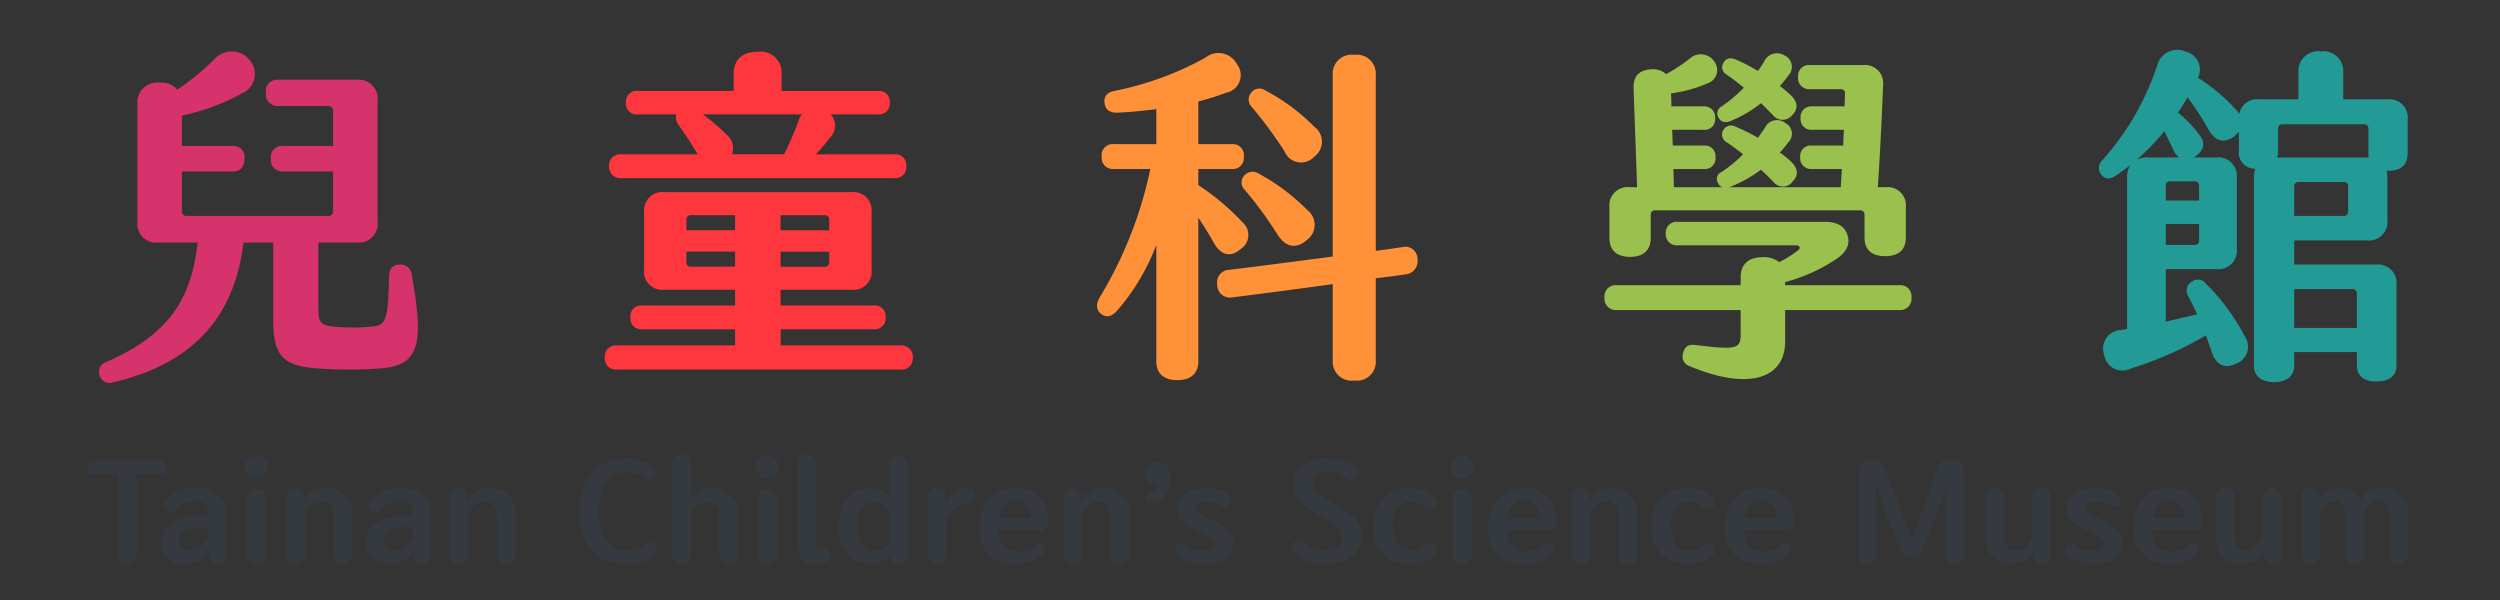 <svg id="logo-s" xmlns="http://www.w3.org/2000/svg" width="200" height="48" viewBox="0 0 200 48">
  <rect x="0" y="0" width="200" height="48" fill="#333333" stroke="none"/>
  <rect id="矩形_49127" data-name="矩形 49127" width="200" height="48" fill="#fff" opacity="0.005"/>
  <g id="组_94014" data-name="组 94014" transform="translate(7 4)">
    <path id="路径_170935" data-name="路径 170935" d="M6.237-8.074H.88a.465.465,0,0,0-.506.528.461.461,0,0,0,.506.517H2.794V-.583a.681.681,0,0,0,.759.748.685.685,0,0,0,.77-.748V-7.029H6.237a.461.461,0,0,0,.506-.517A.46.46,0,0,0,6.237-8.074Zm4.752,2.849a2.611,2.611,0,0,0-1.969-.66,3.025,3.025,0,0,0-2.365,1,.529.529,0,0,0,.055.77.56.56,0,0,0,.781-.077A2.062,2.062,0,0,1,9-4.9a.984.984,0,0,1,1.045,1.122v.11a3.347,3.347,0,0,0-.726-.044c-1.837.022-3.036.847-3.036,2.134A1.67,1.67,0,0,0,8.14.165,2.2,2.2,0,0,0,10.131-.847v.3a.628.628,0,0,0,.693.715c.451,0,.66-.253.66-.715V-3.729A2.063,2.063,0,0,0,10.989-5.225ZM10.043-1.9A1.841,1.841,0,0,1,8.492-.891.715.715,0,0,1,7.7-1.672c-.011-.539.429-1.056,1.628-1.1a4.582,4.582,0,0,1,.715.033Zm3.828-4.785a.867.867,0,0,0,.9-.88.866.866,0,0,0-.9-.9.9.9,0,0,0-.924.9A.9.9,0,0,0,13.871-6.688Zm0,6.853a.673.673,0,0,0,.759-.737V-5.049a.673.673,0,0,0-.759-.737.67.67,0,0,0-.748.737V-.572A.67.67,0,0,0,13.871.165Zm5.621-6.05a1.977,1.977,0,0,0-1.826,1.023V-5.2a.606.606,0,0,0-.693-.671.626.626,0,0,0-.7.682v4.62a.675.675,0,0,0,.748.737.673.673,0,0,0,.759-.737V-3.685a1.42,1.42,0,0,1,1.3-1.177c.6,0,.968.462.968,1.276V-.572a.67.67,0,0,0,.748.737.67.67,0,0,0,.748-.737V-3.707A1.983,1.983,0,0,0,19.492-5.885Zm7.854.66a2.611,2.611,0,0,0-1.969-.66,3.025,3.025,0,0,0-2.365,1,.529.529,0,0,0,.055.77.56.56,0,0,0,.781-.077,2.062,2.062,0,0,1,1.507-.7A.984.984,0,0,1,26.4-3.773v.11a3.347,3.347,0,0,0-.726-.044c-1.837.022-3.036.847-3.036,2.134A1.67,1.67,0,0,0,24.5.165,2.2,2.2,0,0,0,26.488-.847v.3a.628.628,0,0,0,.693.715c.451,0,.66-.253.66-.715V-3.729A2.063,2.063,0,0,0,27.346-5.225ZM26.4-1.9A1.841,1.841,0,0,1,24.849-.891a.715.715,0,0,1-.792-.781c-.011-.539.429-1.056,1.628-1.1a4.582,4.582,0,0,1,.715.033Zm6.16-3.982a1.977,1.977,0,0,0-1.826,1.023V-5.2a.606.606,0,0,0-.693-.671.627.627,0,0,0-.7.682v4.62a.675.675,0,0,0,.748.737.673.673,0,0,0,.759-.737V-3.685a1.42,1.42,0,0,1,1.3-1.177c.605,0,.968.462.968,1.276V-.572a.67.67,0,0,0,.748.737.67.67,0,0,0,.748-.737V-3.707A1.983,1.983,0,0,0,32.56-5.885ZM43.4.165A3.521,3.521,0,0,0,45.683-.5a.609.609,0,0,0,.143-.825A.559.559,0,0,0,45-1.375a2.455,2.455,0,0,1-1.529.462c-1.386,0-2.178-1.144-2.178-3.212,0-1.991.88-3.036,2.2-3.036a2.523,2.523,0,0,1,1.452.451.578.578,0,0,0,.814-.132A.538.538,0,0,0,45.6-7.59a3.412,3.412,0,0,0-2.123-.649c-2.343,0-3.751,1.628-3.751,4.1C39.721-1.364,41.063.165,43.4.165Zm6.974-6.05a1.908,1.908,0,0,0-1.727.88V-7.843a.662.662,0,0,0-.748-.726.666.666,0,0,0-.759.726V-.55a.663.663,0,0,0,.759.715.654.654,0,0,0,.748-.715V-3.74a1.418,1.418,0,0,1,1.3-1.067c.627,0,.968.418.968,1.188V-.55a.646.646,0,0,0,.737.715.646.646,0,0,0,.737-.715V-3.707A1.959,1.959,0,0,0,50.369-5.885Zm4.411-.8a.867.867,0,0,0,.9-.88.866.866,0,0,0-.9-.9.9.9,0,0,0-.924.9A.9.9,0,0,0,54.78-6.688Zm0,6.853a.673.673,0,0,0,.759-.737V-5.049a.673.673,0,0,0-.759-.737.67.67,0,0,0-.748.737V-.572A.67.67,0,0,0,54.78.165Zm3.817,0c.583,0,1.232-.154,1.232-.649,0-.275-.154-.55-.429-.55-.176,0-.253.066-.407.066-.22,0-.341-.2-.341-.561V-7.843a.678.678,0,0,0-.759-.737.67.67,0,0,0-.748.737v6.3C57.145-.352,57.563.165,58.6.165Zm6.644-8.657a.677.677,0,0,0-.759.748v2.453a2.025,2.025,0,0,0-1.463-.594c-1.408,0-2.574,1.056-2.574,3.1C60.445-.638,61.7.165,63.008.165a2.167,2.167,0,0,0,1.551-.638A.665.665,0,0,0,65.3.165a.636.636,0,0,0,.693-.693V-7.733A.677.677,0,0,0,65.241-8.492ZM63.349-.858c-.792,0-1.419-.616-1.419-1.947s.55-2.035,1.331-2.035a1.472,1.472,0,0,1,1.3.847v2.442A1.5,1.5,0,0,1,63.349-.858Zm8.019-4.466c-.033-.407-.33-.561-.77-.55A1.706,1.706,0,0,0,69-4.444v-.781a.609.609,0,0,0-.682-.66.629.629,0,0,0-.715.66V-.572a.675.675,0,0,0,.748.737.673.673,0,0,0,.759-.737V-3.091A1.835,1.835,0,0,1,70.6-4.62C71.093-4.675,71.412-4.818,71.368-5.324ZM74.646-5.9c-1.8,0-2.9,1.21-2.9,3.179A2.637,2.637,0,0,0,74.69.165,2.675,2.675,0,0,0,76.857-.66a.476.476,0,0,0-.033-.682.507.507,0,0,0-.682.033,1.922,1.922,0,0,1-1.375.473c-.935,0-1.419-.495-1.507-1.65H76.4a.76.76,0,0,0,.869-.836A2.514,2.514,0,0,0,74.646-5.9Zm1.1,2.42H73.293c.132-.891.583-1.452,1.353-1.452a1.2,1.2,0,0,1,1.21,1.342A.1.1,0,0,1,75.746-3.476Zm5.918-2.409a1.977,1.977,0,0,0-1.826,1.023V-5.2a.606.606,0,0,0-.693-.671.627.627,0,0,0-.7.682v4.62a.675.675,0,0,0,.748.737.673.673,0,0,0,.759-.737V-3.685a1.42,1.42,0,0,1,1.3-1.177c.6,0,.968.462.968,1.276V-.572a.67.67,0,0,0,.748.737.67.67,0,0,0,.748-.737V-3.707A1.983,1.983,0,0,0,81.664-5.885ZM85.58-4.708a1.934,1.934,0,0,0,1.463-2.024c0-.715-.4-1.221-1.034-1.221a.9.9,0,0,0-.99.869.784.784,0,0,0,.781.836.323.323,0,0,0,.209-.077c.044-.044.077-.022.077.055,0,.418-.3.682-.792.858a.371.371,0,0,0-.242.484A.4.4,0,0,0,85.58-4.708Zm1.947,3.487a.546.546,0,0,0,.1.759,3.337,3.337,0,0,0,2.145.627c1.188,0,2.255-.506,2.255-1.694,0-.891-.682-1.4-1.87-1.925-.814-.363-1.144-.561-1.144-.88,0-.3.308-.517.792-.517a1.964,1.964,0,0,1,1.166.33.577.577,0,0,0,.792-.088.526.526,0,0,0-.1-.715,2.93,2.93,0,0,0-1.9-.561c-1.32,0-2.233.649-2.233,1.6,0,.891.671,1.375,1.782,1.859.869.385,1.188.649,1.188.99,0,.385-.286.572-.891.572A2.529,2.529,0,0,1,88.22-1.32.488.488,0,0,0,87.527-1.221Zm9.328-.286a.623.623,0,0,0,.1.847A3.545,3.545,0,0,0,99.44.165c1.782,0,2.827-.847,2.827-2.277,0-1.067-.616-1.716-2.31-2.607C98.67-5.4,98.384-5.8,98.4-6.336c.011-.495.451-.836,1.155-.836a2.479,2.479,0,0,1,1.507.495.57.57,0,0,0,.836-.1.556.556,0,0,0-.132-.781,3.706,3.706,0,0,0-2.178-.682c-1.661,0-2.717.792-2.728,2.024-.022,1.111.693,1.76,2.288,2.618,1.287.682,1.584,1.122,1.573,1.672-.011.627-.528,1-1.331,1A2.739,2.739,0,0,1,97.6-1.606.517.517,0,0,0,96.855-1.507ZM106.139.165a2.6,2.6,0,0,0,2.046-.759.513.513,0,0,0-.022-.748.526.526,0,0,0-.715,0,1.648,1.648,0,0,1-1.2.451c-.9-.022-1.452-.671-1.463-1.969,0-1.254.55-1.98,1.463-1.98a1.545,1.545,0,0,1,1.133.462.519.519,0,0,0,.759.022.507.507,0,0,0,.022-.726,2.6,2.6,0,0,0-1.991-.8,2.8,2.8,0,0,0-2.926,3.069A2.686,2.686,0,0,0,106.139.165Zm4.213-6.853a.867.867,0,0,0,.9-.88.866.866,0,0,0-.9-.9.9.9,0,0,0-.924.9A.9.9,0,0,0,110.352-6.688Zm0,6.853a.673.673,0,0,0,.759-.737V-5.049a.673.673,0,0,0-.759-.737.67.67,0,0,0-.748.737V-.572A.67.67,0,0,0,110.352.165ZM115.3-5.9c-1.8,0-2.9,1.21-2.9,3.179A2.637,2.637,0,0,0,115.346.165a2.675,2.675,0,0,0,2.167-.825.476.476,0,0,0-.033-.682.507.507,0,0,0-.682.033,1.922,1.922,0,0,1-1.375.473c-.935,0-1.419-.495-1.507-1.65h3.135a.76.76,0,0,0,.869-.836A2.514,2.514,0,0,0,115.3-5.9Zm1.1,2.42h-2.453c.132-.891.583-1.452,1.353-1.452a1.2,1.2,0,0,1,1.21,1.342A.1.1,0,0,1,116.4-3.476Zm5.918-2.409a1.977,1.977,0,0,0-1.826,1.023V-5.2a.606.606,0,0,0-.693-.671.626.626,0,0,0-.7.682v4.62a.675.675,0,0,0,.748.737.673.673,0,0,0,.759-.737V-3.685a1.42,1.42,0,0,1,1.3-1.177c.605,0,.968.462.968,1.276V-.572a.67.67,0,0,0,.748.737.67.67,0,0,0,.748-.737V-3.707A1.983,1.983,0,0,0,122.32-5.885ZM128.4.165a2.6,2.6,0,0,0,2.046-.759.513.513,0,0,0-.022-.748.526.526,0,0,0-.715,0,1.648,1.648,0,0,1-1.2.451c-.9-.022-1.452-.671-1.463-1.969,0-1.254.55-1.98,1.463-1.98a1.545,1.545,0,0,1,1.133.462.519.519,0,0,0,.759.022.507.507,0,0,0,.022-.726,2.6,2.6,0,0,0-1.991-.8,2.8,2.8,0,0,0-2.926,3.069A2.686,2.686,0,0,0,128.4.165ZM134.277-5.9c-1.8,0-2.9,1.21-2.9,3.179A2.637,2.637,0,0,0,134.321.165a2.675,2.675,0,0,0,2.167-.825.476.476,0,0,0-.033-.682.507.507,0,0,0-.682.033,1.922,1.922,0,0,1-1.375.473c-.935,0-1.419-.495-1.507-1.65h3.135a.76.76,0,0,0,.869-.836A2.514,2.514,0,0,0,134.277-5.9Zm1.1,2.42h-2.453c.132-.891.583-1.452,1.353-1.452a1.2,1.2,0,0,1,1.21,1.342A.1.1,0,0,1,135.377-3.476ZM149.754.165a.66.66,0,0,0,.726-.726V-7.139c0-.682-.319-1.1-.946-1.1a1.139,1.139,0,0,0-1.177.913c-.616,1.694-1.43,3.949-1.991,5.423h-.044c-.583-1.452-1.518-3.894-2.145-5.423-.264-.649-.528-.9-1.078-.9a.984.984,0,0,0-1.012,1.1V-.561a.646.646,0,0,0,.693.726.641.641,0,0,0,.693-.726V-4.587c0-.407-.066-1.21-.11-1.529l.077-.022c.616,1.771,1.452,3.883,1.98,5.115a.91.91,0,0,0,.913.66c.418,0,.638-.187.836-.66.55-1.254,1.375-3.333,1.936-5.1l.077.022a13.36,13.36,0,0,0-.143,1.529V-.561A.657.657,0,0,0,149.754.165Zm6.941-6.05a.664.664,0,0,0-.737.726v3.025c-.121.517-.594,1.254-1.309,1.254-.66,0-.935-.4-.935-1.3v-2.97a.678.678,0,0,0-.759-.737.67.67,0,0,0-.748.737v3.179a1.923,1.923,0,0,0,2.1,2.123,1.882,1.882,0,0,0,1.771-.968v.33a.621.621,0,0,0,.682.649.605.605,0,0,0,.671-.66V-5.159A.664.664,0,0,0,156.695-5.885Zm2.024,4.664a.546.546,0,0,0,.1.759,3.337,3.337,0,0,0,2.145.627c1.188,0,2.255-.506,2.255-1.694,0-.891-.682-1.4-1.87-1.925-.814-.363-1.144-.561-1.144-.88,0-.3.308-.517.792-.517a1.964,1.964,0,0,1,1.166.33.577.577,0,0,0,.792-.088.526.526,0,0,0-.1-.715,2.93,2.93,0,0,0-1.9-.561c-1.32,0-2.233.649-2.233,1.6,0,.891.671,1.375,1.782,1.859.869.385,1.188.649,1.188.99,0,.385-.286.572-.891.572a2.529,2.529,0,0,1-1.386-.451A.488.488,0,0,0,158.719-1.221ZM166.947-5.9c-1.8,0-2.9,1.21-2.9,3.179A2.637,2.637,0,0,0,166.991.165a2.675,2.675,0,0,0,2.167-.825.476.476,0,0,0-.033-.682.507.507,0,0,0-.682.033,1.922,1.922,0,0,1-1.375.473c-.935,0-1.419-.495-1.507-1.65H168.7a.76.76,0,0,0,.869-.836A2.514,2.514,0,0,0,166.947-5.9Zm1.1,2.42h-2.453c.132-.891.583-1.452,1.353-1.452a1.2,1.2,0,0,1,1.21,1.342A.1.1,0,0,1,168.047-3.476Zm7.084-2.409a.664.664,0,0,0-.737.726v3.025c-.121.517-.594,1.254-1.309,1.254-.66,0-.935-.4-.935-1.3v-2.97a.678.678,0,0,0-.759-.737.67.67,0,0,0-.748.737v3.179a1.923,1.923,0,0,0,2.1,2.123,1.882,1.882,0,0,0,1.771-.968v.33a.621.621,0,0,0,.682.649.605.605,0,0,0,.671-.66V-5.159A.664.664,0,0,0,175.131-5.885Zm8.877,0a1.957,1.957,0,0,0-1.76.9,1.79,1.79,0,0,0-1.672-.9,1.753,1.753,0,0,0-1.65.924v-.22a.638.638,0,0,0-.715-.693.664.664,0,0,0-.737.726V-.572a.675.675,0,0,0,.748.737.673.673,0,0,0,.759-.737v-3.2a1.391,1.391,0,0,1,1.177-1.111c.55-.011.869.385.869,1.111V-.561a.662.662,0,0,0,.748.726.664.664,0,0,0,.737-.726V-3.905a1.3,1.3,0,0,1,1.133-.99c.572-.011.891.4.891,1.133v3.2a.659.659,0,0,0,.737.726.667.667,0,0,0,.748-.726V-3.839A1.865,1.865,0,0,0,184.008-5.885Z" transform="translate(-0.374 40.941)" fill="#343a40"/>
    <path id="路径_170936" data-name="路径 170936" d="M24.36-19.992H20.832v-2.184a1.573,1.573,0,0,0-1.792-1.652,1.573,1.573,0,0,0-1.792,1.652v2.184H14.112a1.447,1.447,0,0,0-1.6,1.176,2.137,2.137,0,0,0-.224-.308,14.6,14.6,0,0,0-3.08-2.6A1.464,1.464,0,0,0,8.26-23.8a1.658,1.658,0,0,0-2.3,1.064,21.4,21.4,0,0,1-4.4,7.616.835.835,0,0,0-.084,1.148c.28.364.672.42,1.148.084.392-.252.812-.56,1.2-.868a1.716,1.716,0,0,0-.28,1.064V-1.624l-.448.084A1.482,1.482,0,0,0,1.708.448,1.475,1.475,0,0,0,3.836,1.54a28.154,28.154,0,0,0,6.02-2.66c.14.448.308.9.448,1.316.336,1.064,1.064,1.4,1.96.952a1.43,1.43,0,0,0,.7-2.156A16.5,16.5,0,0,0,9.856-5.236.793.793,0,0,0,8.708-5.4a.829.829,0,0,0-.28,1.148c.252.448.476.952.728,1.456l-2.52.588v-4.2h4.032A1.491,1.491,0,0,0,12.32-8.064v-5.628a1.491,1.491,0,0,0-1.652-1.652H8.876L8.96-15.4c.672-.448.924-1.064.392-1.708a9.785,9.785,0,0,0-1.736-1.82c.252-.392.532-.812.756-1.232a22.211,22.211,0,0,1,1.708,2.632c.532.9,1.232,1.064,1.988.532a2.97,2.97,0,0,0,.42-.42V-15.9A1.277,1.277,0,0,0,13.8-14.448a2.652,2.652,0,0,0-.112.728V1.316c0,.812.588,1.316,1.624,1.316,1.008,0,1.6-.5,1.6-1.316V.224h5.012V1.288c0,.84.56,1.288,1.568,1.288,1.036,0,1.6-.448,1.6-1.288v-6.44a1.475,1.475,0,0,0-1.624-1.624H16.912V-8.708h5.8a1.483,1.483,0,0,0,1.652-1.624V-13.72a3.446,3.446,0,0,0-.056-.56h.14c1.008,0,1.54-.448,1.54-1.456v-2.632A1.462,1.462,0,0,0,24.36-19.992Zm-8.82,4.648a1.684,1.684,0,0,0,.084-.56v-1.764A.324.324,0,0,1,15.96-18h6.552a.324.324,0,0,1,.336.336v1.932a1.722,1.722,0,0,0,.028.392H15.54Zm-8.288-.588a1.636,1.636,0,0,0,.448.588H5.18a1.87,1.87,0,0,0-.84.168,21.087,21.087,0,0,0,2.184-2.268ZM9.3-13.1v1.2H6.636v-1.2a.324.324,0,0,1,.336-.336H8.96A.324.324,0,0,1,9.3-13.1ZM21.224-11a.324.324,0,0,1-.336.336H16.912v-2.38a.324.324,0,0,1,.336-.336h3.64a.324.324,0,0,1,.336.336ZM9.3-8.68a.324.324,0,0,1-.336.336H6.636v-1.68H9.3ZM21.588-4.816a.323.323,0,0,1,.336.336v2.772H16.912V-4.816Z" transform="translate(159.626 23.941)" fill="#229b96"/>
    <path id="路径_170937" data-name="路径 170937" d="M11.816-18.256a10.035,10.035,0,0,0,2.436-1.428c.364.336.672.672.952.952a.986.986,0,0,0,1.568-.028c.476-.476.42-1.036-.14-1.568a7.457,7.457,0,0,0-.868-.728,8.825,8.825,0,0,0,.672-.84,1,1,0,0,0-.28-1.6,1.143,1.143,0,0,0-1.652.476,5.911,5.911,0,0,1-.5.756,13.713,13.713,0,0,0-1.792-.924c-.448-.168-.756-.084-.952.252a.67.67,0,0,0,.224.952,16.938,16.938,0,0,1,1.4,1.064,12.4,12.4,0,0,1-1.764,1.484.632.632,0,0,0-.252.924C11.06-18.172,11.368-18.088,11.816-18.256ZM3.78-7.392c1.064,0,1.652-.532,1.652-1.512V-10.78a.324.324,0,0,1,.336-.336H22.2a.324.324,0,0,1,.336.336v1.848c0,.98.588,1.484,1.652,1.484s1.652-.5,1.652-1.484V-11.34a1.462,1.462,0,0,0-1.624-1.624H23.6c.168-2.52.308-5.292.42-8.12A1.459,1.459,0,0,0,22.4-22.736H18.172a.869.869,0,0,0-.952.952.89.89,0,0,0,.952.98h2.464a.309.309,0,0,1,.336.336c0,.336-.028.7-.028,1.036h-2.6a.861.861,0,0,0-.924.952.853.853,0,0,0,.924.924h2.548c-.028.42-.056.84-.056,1.26h-2.52a.84.84,0,0,0-.924.924.861.861,0,0,0,.924.952H20.72l-.084,1.456h-8.96l.112-.028a10.4,10.4,0,0,0,2.464-1.372c.364.336.7.672.98.952A.955.955,0,0,0,16.8-13.44c.476-.476.42-1.036-.14-1.568a5.955,5.955,0,0,0-.9-.728,8.586,8.586,0,0,0,.672-.812.969.969,0,0,0-.252-1.568,1.067,1.067,0,0,0-1.624.42c-.168.252-.364.5-.532.784a15.476,15.476,0,0,0-1.82-.9.711.711,0,0,0-.952.252.7.7,0,0,0,.224.98c.392.252.868.616,1.344.98a10.46,10.46,0,0,1-1.736,1.428.6.6,0,0,0-.252.9.6.6,0,0,0,.336.308H7.28c0-.476-.028-.98-.028-1.456H9.688a.849.849,0,0,0,.924-.952.84.84,0,0,0-.924-.924H7.2c-.028-.42-.028-.84-.056-1.26H9.66a.84.84,0,0,0,.924-.924.861.861,0,0,0-.924-.952H7.084c0-.336,0-.7-.028-1.036A11.117,11.117,0,0,0,10-21.28a1.123,1.123,0,0,0,.476-1.792A1.294,1.294,0,0,0,8.54-23.24a14.361,14.361,0,0,1-1.876,1.232,1.509,1.509,0,0,0-1.12-.392c-.98.028-1.512.5-1.484,1.512.084,2.632.2,5.292.28,7.924H3.78A1.471,1.471,0,0,0,2.128-11.34V-8.9C2.128-7.924,2.716-7.392,3.78-7.392ZM25.312-5.124H16.184v-.252a13.494,13.494,0,0,0,4.06-1.82c.924-.588,1.176-1.316.9-2.016-.252-.7-.868-.98-1.792-.98H7.616a.87.87,0,0,0-.98.924.878.878,0,0,0,.98.952h9.436c.308,0,.42.224.14.42a8.392,8.392,0,0,1-1.484.924,1.943,1.943,0,0,0-1.316-.392c-1.148,0-1.764.56-1.764,1.624v.616H2.716a.886.886,0,0,0-.98.98.907.907,0,0,0,.98,1.008h9.912v1.9c0,1.176-.252,1.316-3.556.9-.616-.084-.9.112-1.036.588a.836.836,0,0,0,.56,1.12c4.536,1.9,7.588,1.064,7.588-1.988v-2.52h9.128a.907.907,0,0,0,.98-1.008A.886.886,0,0,0,25.312-5.124Z" transform="translate(119.626 23.941)" fill="#9ac14e"/>
    <path id="路径_170938" data-name="路径 170938" d="M12.656-8.036a1.336,1.336,0,0,0,.112-2.128A19.059,19.059,0,0,0,9.24-13.132V-14.42H11.9a.894.894,0,0,0,.98-1.008.874.874,0,0,0-.98-.98H9.24v-3.416a21.5,21.5,0,0,0,2.24-.7,1.435,1.435,0,0,0,.84-2.3,1.667,1.667,0,0,0-2.52-.5,25.208,25.208,0,0,1-7.28,2.66c-.616.112-.84.476-.784.952.056.532.392.784.98.784.924-.028,2.016-.14,3.164-.28v2.8H2.492a.874.874,0,0,0-.98.98.894.894,0,0,0,.98,1.008H5.4A32.6,32.6,0,0,1,1.344-4.144c-.28.5-.308.952.084,1.288.42.336.84.28,1.288-.2A17.5,17.5,0,0,0,5.88-8.344v9.3c0,.98.588,1.512,1.68,1.512S9.24,1.932,9.24.952v-11.48c.448.672.9,1.4,1.26,2.044C11.088-7.448,11.9-7.364,12.656-8.036Zm14.112.784a.958.958,0,0,0-1.176-.924l-2.156.308V-21.952a1.506,1.506,0,0,0-1.708-1.6,1.515,1.515,0,0,0-1.736,1.6V-7.42c-2.744.364-5.516.728-8.288,1.064a1,1,0,0,0-.952,1.176A1.011,1.011,0,0,0,11.9-4.144c2.716-.336,5.4-.7,8.092-1.064V.9a1.515,1.515,0,0,0,1.736,1.6A1.506,1.506,0,0,0,23.436.9v-6.58c.784-.084,1.6-.2,2.38-.308A1.068,1.068,0,0,0,26.768-7.252Zm-10.64-8.6a1.425,1.425,0,0,0,2.38.448,1.479,1.479,0,0,0,0-2.408,15.789,15.789,0,0,0-3.892-2.884.814.814,0,0,0-1.12.14.828.828,0,0,0,0,1.148A34.214,34.214,0,0,1,16.128-15.848Zm-3.192,3.08a30.876,30.876,0,0,1,2.632,3.584c.672,1.064,1.512,1.176,2.352.448a1.494,1.494,0,0,0,.028-2.408,16.443,16.443,0,0,0-3.892-2.912.882.882,0,0,0-1.148.168A.822.822,0,0,0,12.936-12.768Z" transform="translate(79.626 23.941)" fill="#ff9138"/>
    <path id="路径_170939" data-name="路径 170939" d="M3.08-13.692H24.892a.866.866,0,0,0,.98-.952.866.866,0,0,0-.98-.952H18.648A14.161,14.161,0,0,0,19.8-16.968a1.306,1.306,0,0,0,.028-1.82H23.6a.857.857,0,0,0,.952-.952.849.849,0,0,0-.952-.924H15.9v-1.372A1.676,1.676,0,0,0,14-23.8c-1.26,0-1.932.644-1.932,1.764v1.372H4.4a.849.849,0,0,0-.952.924.857.857,0,0,0,.952.952h3.08a.925.925,0,0,0,.14.784c.532.756,1.12,1.624,1.568,2.408H3.08a.878.878,0,0,0-.98.952A.891.891,0,0,0,3.08-13.692Zm8.456-3.444A15.443,15.443,0,0,0,9.6-18.788h7.924a1.29,1.29,0,0,0-.252.476A24.71,24.71,0,0,1,16.1-15.6H11.928A1.379,1.379,0,0,0,11.536-17.136ZM25.424-.308h-9.6V-1.6h7.448a.878.878,0,0,0,.952-.98.849.849,0,0,0-.952-.924H15.82V-4.76h5.656A1.451,1.451,0,0,0,23.1-6.384v-4.564a1.462,1.462,0,0,0-1.624-1.624H6.524A1.475,1.475,0,0,0,4.9-10.948v4.564A1.462,1.462,0,0,0,6.524-4.76H12.18V-3.5H4.76a.849.849,0,0,0-.952.924.878.878,0,0,0,.952.98h7.42V-.308H2.716a.878.878,0,0,0-.952.98.869.869,0,0,0,.952.952H25.424A.891.891,0,0,0,26.4.672.912.912,0,0,0,25.424-.308ZM8.288-10.388a.324.324,0,0,1,.336-.336H12.18v1.2H8.288Zm7.532-.336h3.556a.324.324,0,0,1,.336.336v.868H15.82Zm-7.2,4.116a.324.324,0,0,1-.336-.336v-.868H12.18v1.2Zm7.2-1.2h3.892v.868a.323.323,0,0,1-.336.336H15.82Z" transform="translate(39.626 23.941)" fill="#fd373d"/>
    <path id="路径_170940" data-name="路径 170940" d="M26.32-5.908a.9.9,0,0,0-.98-.868c-.532,0-.84.336-.84.98-.084,3.388-.224,3.892-1.344,3.976a14.671,14.671,0,0,1-3.136,0c-.952-.084-1.176-.392-1.176-1.288V-8.54h3.108a1.492,1.492,0,0,0,1.624-1.68v-9.66a1.5,1.5,0,0,0-1.624-1.68H15.624a.9.9,0,0,0-.98,1.036.937.937,0,0,0,.98,1.064h4.032a.361.361,0,0,1,.364.392v2.8h-4a.907.907,0,0,0-.98,1.008.928.928,0,0,0,.98,1.036h4v3.192a.347.347,0,0,1-.336.364H8.26a.347.347,0,0,1-.336-.364v-3.192h4.06c.616,0,.952-.364.952-1.036a.887.887,0,0,0-.952-1.008H7.924V-18.7a16.776,16.776,0,0,0,4.788-1.764,1.692,1.692,0,0,0,.7-2.6,1.866,1.866,0,0,0-2.94-.084,21.217,21.217,0,0,1-2.912,2.38,1.676,1.676,0,0,0-1.4-.56,1.6,1.6,0,0,0-1.792,1.764v9.352A1.492,1.492,0,0,0,5.992-8.54H9.184C8.68-3.92,6.8-1.148,1.9,1.008A.835.835,0,0,0,1.344,2.1a.823.823,0,0,0,1.12.532C9.3,1.036,12.208-3.108,12.852-8.54h2.38v6.188c0,2.856.756,3.724,3.668,3.892a34.15,34.15,0,0,0,4.788,0C26.964,1.344,27.3-.392,26.32-5.908Z" transform="translate(-0.374 23.941)" fill="#d6336c"/>
  </g>
</svg>
